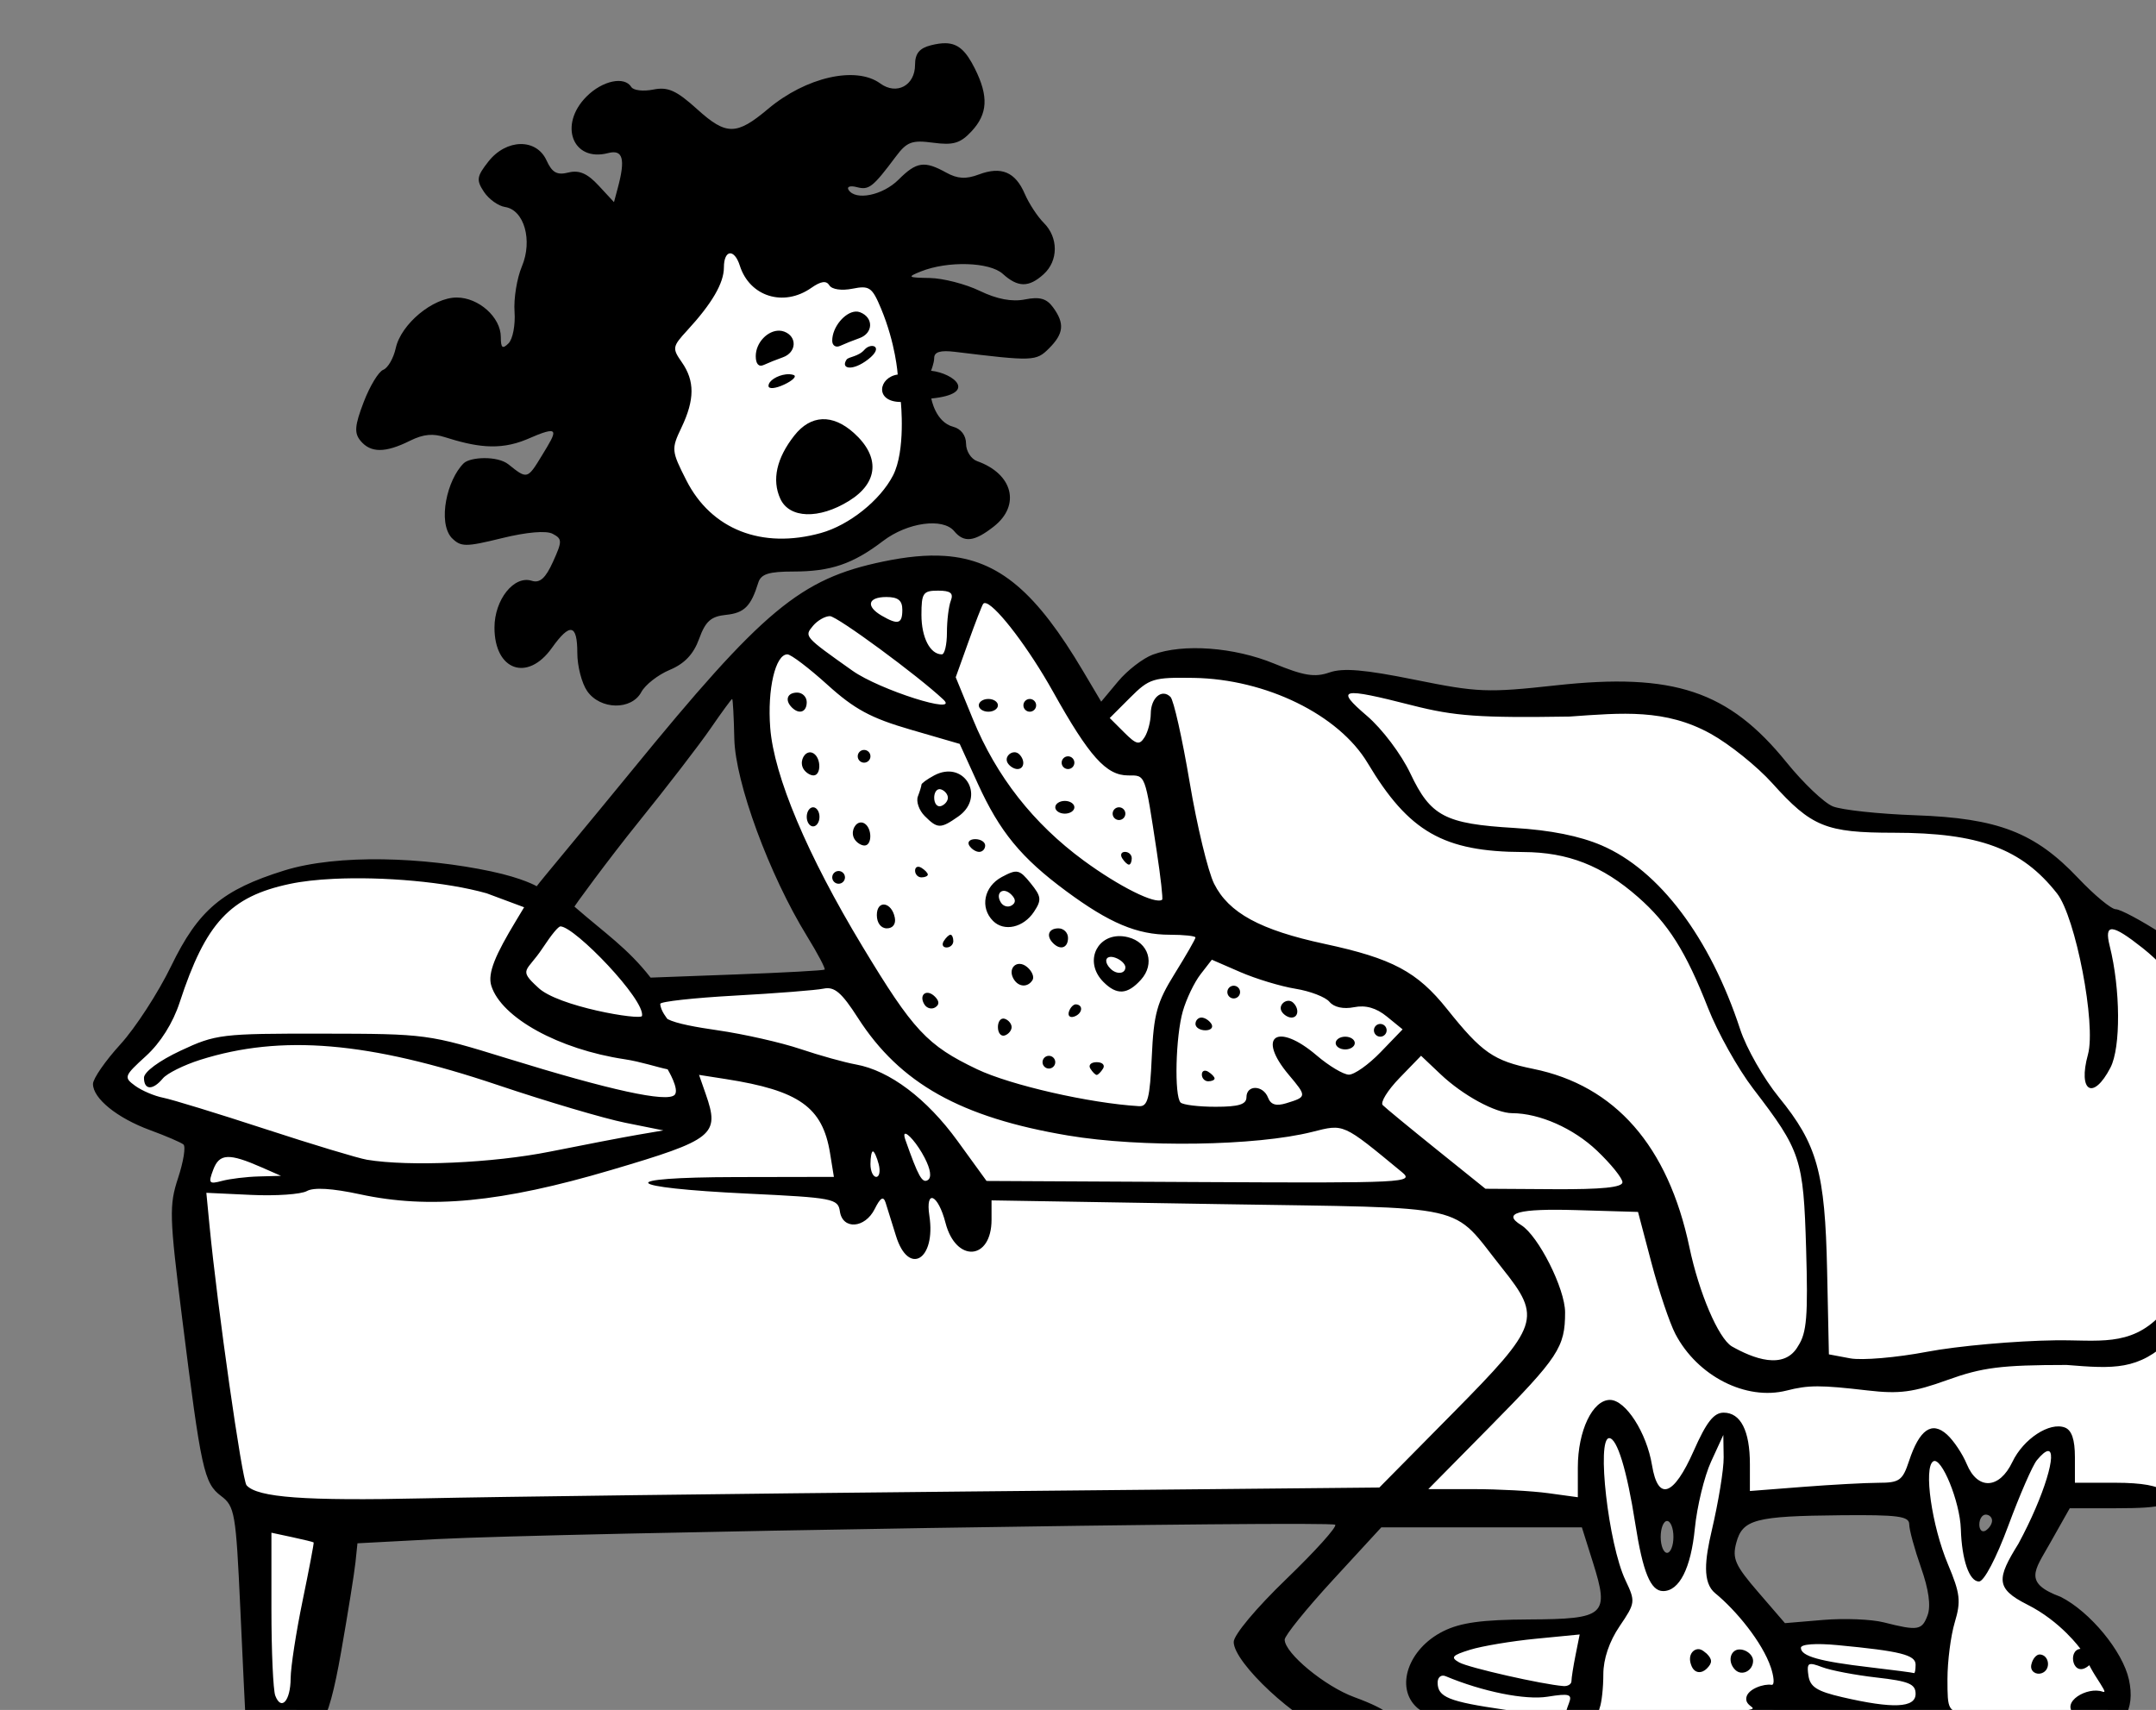 <?xml version="1.0" ?><!-- Created with Inkscape (http://www.inkscape.org/) --><svg height="267.131mm" id="svg34973" inkscape:version="1.1.2 (76b9e6a115, 2022-02-25)" sodipodi:docname="wake_2.svg" version="1.1" viewBox="0 0 336.79 267.131" width="336.79mm" xmlns="http://www.w3.org/2000/svg" xmlns:inkscape="http://www.inkscape.org/namespaces/inkscape" xmlns:sodipodi="http://sodipodi.sourceforge.net/DTD/sodipodi-0.dtd" xmlns:svg="http://www.w3.org/2000/svg">
  <rect x="0" y="0" width="336.79" height="267.131" fill="#808080" stroke="none"/>
  <sodipodi:namedview bordercolor="#666666" borderopacity="1.0" id="namedview34975" inkscape:current-layer="layer1" inkscape:cx="503.49457" inkscape:cy="505.0558" inkscape:document-units="mm" inkscape:pagecheckerboard="0" inkscape:pageopacity="0.0" inkscape:pageshadow="2" inkscape:window-height="1016" inkscape:window-maximized="1" inkscape:window-width="1866" inkscape:window-x="54" inkscape:window-y="27" inkscape:zoom="0.64052329" pagecolor="#ffffff" showgrid="false"/>
  <defs id="defs34970"/>
  <g id="layer1" inkscape:groupmode="layer" inkscape:label="Capa 1" transform="translate(27.95,-14.728)">
    <g id="g19334" style="display:inline" transform="matrix(0.265,0,0,0.265,-9251.316,-4272.568)">
      <path d="m 38568.037,18732.033 c -11.941,0.308 -24.684,3.088 -37.898,8.979 -60.409,26.927 -43.208,105.6 -17.219,163.308 25.99,57.708 74.91,38.173 100.07,32.276 62.496,-12.959 46.53,-99.942 37.313,-142.201 -7.2,-33.015 -39.621,-63.461 -82.266,-62.362 z m 109.606,219.401 c -19.569,-1.071 -43.145,3.492 -66.247,15.32 -46.202,23.657 -51.182,70.311 -42.908,106.818 8.274,36.506 52.799,117.508 52.799,117.508 l -122.351,8.106 c 0,0 -7.762,-13.311 -24.969,-27.215 -17.207,-13.904 -62.605,-35.322 -108.442,-41.846 -45.836,-6.523 -88.45,4.133 -114.224,19.092 -25.774,14.958 -28.044,41.929 -46.422,71.912 -18.379,29.982 -21.454,26.292 -17.5,36.967 l 56.621,26.875 c 0,0 -10.911,23.658 -13.254,35.256 -2.343,11.597 13.253,123.885 19.111,149.123 5.858,25.239 18.891,39.47 18.891,39.47 0,0 1.245,90.279 1.904,108.664 0.659,18.385 19.258,18.584 22.407,8.239 3.148,-10.346 22.185,-110.577 22.185,-110.577 l 337.496,-6.394 404.385,-5.273 c 3.115,22.819 13.291,56.042 13.291,56.042 l -8.01,13.807 c 0,0 -50.644,3.217 -66.293,5.047 -15.649,1.829 -30.189,10.923 -39.369,25.561 -3.266,26.449 39.616,25.838 107.018,32.214 67.402,6.377 110.9,-16.689 110.9,-16.689 0,0 134.188,15.802 141.52,15.525 7.332,-0.278 46.64,1.275 51.877,-22.457 5.237,-23.731 -63.213,-60.992 -63.213,-60.992 l 24.658,-51.609 62.543,-0.817 c 0,0 14.717,-2.765 16.035,-23.062 1.318,-20.296 11.789,-39.671 30.094,-94.102 18.306,-54.43 0.586,-87.113 -1.098,-123.224 -1.684,-36.111 -29.054,-68.921 -43.113,-82.364 -14.058,-13.443 -42.762,-21.283 -42.762,-21.283 0,0 -15.814,-22.669 -29.287,-34.267 -13.473,-11.597 -59.895,-18.649 -92.186,-18.121 -32.29,0.526 -44.754,-14.16 -58.593,-27.602 -13.839,-13.443 -52.646,-48.305 -80.617,-46.262 -27.97,2.043 -109.464,0.199 -146.295,-7.906 -36.83,-8.106 -42.469,3.228 -42.469,3.228 0,0 -72.747,-16.799 -91.272,-16.009 -18.525,0.791 -47.447,29.851 -47.447,29.851 0,0 -29.067,-46.653 -43.199,-68.07 -7.066,-10.708 -22.627,-17.414 -42.195,-18.484 z m 625.853,548.832 -4.564,15.507 -13,19.297 -6.166,-34.494 z m -54.545,0.711 15.356,60.929 -13,21.125 c 0,0 -16.76,-1.884 -29.698,-3.658 -12.938,-1.775 -51.322,1.662 -51.322,1.662 l -38.691,-38.701 9.041,-39.943 z m -134.769,1.757 c -1.052,1.551 -1.824,3.098 -2.178,4.612 -2.957,12.642 -6.039,35.764 -11.707,36.152 -5.668,0.388 -9.734,-19.075 -9.735,-36.375 0,-1.251 -0.108,-2.633 -0.269,-4.076 z" fill="#00B894" id="path12491" style="fill:#ffffff;stroke-width:3.78;stroke-linecap:round;stroke-linejoin:round;paint-order:markers stroke fill;stop-color:#000000" transform="translate(-3313.529,-2437.82)"/>
      <path d="m 35362.533,16203.956 c -2.496,-0.04 -5.319,0.38 -8.599,1.204 -6.806,1.709 -9.384,4.876 -9.384,11.542 0,12.181 -10.881,18.018 -20.491,10.988 -14.338,-10.483 -43.842,-3.776 -66.224,15.059 -18.514,15.575 -24.566,15.609 -41.591,0.227 -12.411,-11.214 -17.337,-13.429 -26,-11.697 -5.88,1.179 -11.701,0.505 -12.937,-1.492 -4.05,-6.554 -16.993,-3.812 -26.393,5.586 -16.658,16.663 -8.212,38.822 12.713,33.347 8.709,-2.277 10.301,3.387 5.736,20.413 l -2.28,8.511 -9.096,-9.817 c -6.609,-7.13 -11.469,-9.225 -17.76,-7.644 -6.712,1.685 -9.617,0.08 -12.906,-7.146 -5.98,-13.126 -23.678,-12.783 -34.254,0.662 -6.919,8.796 -7.234,10.918 -2.658,17.846 2.853,4.322 8.457,8.356 12.449,8.961 11.298,1.71 16.394,19.688 9.936,35.038 -2.939,6.984 -4.886,19.014 -4.328,26.74 0.554,7.726 -1.039,16.094 -3.543,18.596 -3.565,3.563 -4.55,2.758 -4.55,-3.713 0,-11.63 -13.021,-23.292 -26.009,-23.292 -13.988,0 -32.807,15.631 -35.927,29.842 -1.313,5.969 -4.629,11.713 -7.372,12.767 -2.744,1.051 -7.934,9.628 -11.536,19.056 -5.302,13.878 -5.651,18.221 -1.836,22.819 5.981,7.202 14.624,7.185 29.136,-0.05 8.211,-4.096 13.813,-4.233 20.302,-2.188 17.765,5.601 31.868,8.28 48.371,1.432 20.674,-9.116 18.044,-5.246 9.21,9.276 -8.618,14.148 -8.708,14.372 -19.781,5.446 -6.523,-5.26 -22.636,-4.432 -26.448,-0.676 -9.857,9.712 -15.347,34.529 -7.17,43.869 5.538,5.542 8.118,5.562 29.77,0.254 14.625,-3.586 26.068,-4.561 29.866,-2.547 5.683,3.01 5.696,4.319 0.169,16.514 -4.404,9.716 -7.743,12.69 -12.541,11.169 -10.445,-3.317 -21.945,11.153 -21.945,27.609 0,25.261 19.455,32.178 33.808,12.022 10.71,-15.042 15.026,-14.201 15.026,2.921 0,7.804 2.633,17.944 5.849,22.537 v 0 c 7.731,11.039 26.097,11.338 31.886,0.519 2.305,-4.308 9.854,-10.196 16.774,-13.086 8.715,-3.643 14.024,-9.259 17.287,-18.281 3.747,-10.362 6.983,-13.249 15.85,-14.145 10.763,-1.087 14.722,-5.034 19.027,-18.97 1.577,-5.105 6.198,-6.572 20.688,-6.572 22.046,0 35.061,-4.437 52.858,-18.011 14.34,-10.94 35.255,-13.836 41.92,-5.806 5.82,7.013 11.904,6.296 23.411,-2.754 15.919,-12.523 11.195,-31.031 -9.823,-38.483 -3.619,-1.281 -6.577,-5.924 -6.577,-10.313 0,-4.824 -2.973,-8.76 -7.512,-9.949 -10.605,-2.773 -12.959,-16.679 -12.959,-16.679 27.815,-2.791 13.383,-14.907 -0.151,-16.366 0,0 1.841,-4.67 1.841,-7.501 0,-3.605 3.646,-4.702 12.208,-3.658 46.167,5.635 47.872,5.573 55.471,-2.025 8.748,-8.748 9.334,-14.709 2.377,-24.221 -3.809,-5.212 -7.917,-6.365 -16.539,-4.641 -7.646,1.53 -16.545,-0.154 -26.678,-5.051 -8.365,-4.039 -21.627,-7.444 -29.477,-7.584 -13.019,-0.217 -13.473,-0.556 -5.195,-3.867 15.854,-6.339 40.493,-5.614 48.262,1.421 8.932,8.087 15.325,8.143 24.075,0.224 8.738,-7.916 8.794,-21.614 0.113,-30.26 -3.71,-3.697 -8.767,-11.421 -11.238,-17.16 -5.55,-12.898 -13.851,-16.374 -27.124,-11.362 -7.509,2.831 -12.548,2.536 -19.166,-1.132 -12.858,-7.124 -17.517,-6.437 -28.106,4.15 -9.292,9.291 -25.427,12.566 -29.492,5.984 -1.159,-1.873 1.075,-2.575 4.964,-1.557 7.12,1.862 9.372,0.09 23.026,-18.16 6.43,-8.59 9.476,-9.702 21.958,-8.029 11.794,1.581 15.998,0.333 22.548,-6.699 9.612,-10.319 10.17,-20.61 2.005,-36.98 -5.236,-10.484 -9.8,-14.849 -17.292,-14.986 z m -127.184,123.872 c 1.942,-0.22 4.289,2.15 5.906,7.241 5.801,18.28 25.849,24.529 42.122,13.129 5.705,-3.995 8.865,-4.436 10.682,-1.497 1.494,2.417 7.222,3.244 13.609,1.969 9.952,-1.992 11.592,-0.859 16.804,11.618 8.734,20.903 9.861,38.99 9.861,38.99 -11.275,1.571 -13.864,16.108 1.838,16.175 0,0 2.972,28.663 -4.619,43.344 -7.609,14.719 -25.877,29.285 -42.512,33.906 v 0 c -34.72,9.641 -64.556,-2.032 -79.278,-31.018 -8.852,-17.429 -8.947,-18.472 -2.918,-31.119 7.863,-16.462 7.918,-27.564 0.197,-38.584 -5.716,-8.162 -5.537,-9.208 3.181,-18.68 14.653,-15.925 21.656,-27.942 21.656,-37.167 0,-5.273 1.539,-8.086 3.481,-8.307 z m 74.153,34.327 c -6.274,0.363 -13.773,9.069 -13.773,17.168 0,2.871 2.111,4.246 4.695,3.04 2.584,-1.203 7.657,-3.231 11.272,-4.508 8.3,-2.927 8.538,-12.194 0.396,-15.319 -0.822,-0.315 -1.694,-0.433 -2.59,-0.381 z m -44.867,11.26 c -6.803,-0.255 -13.985,6.922 -13.985,15.042 0,4.556 1.791,6.529 4.697,5.175 2.584,-1.204 7.655,-3.23 11.27,-4.507 8.075,-2.846 8.621,-12.161 0.889,-15.128 -0.934,-0.358 -1.898,-0.546 -2.871,-0.582 z m 50.171,11.153 c -3.634,4.257 -9.475,4.174 -10.64,5.932 -3.669,5.533 3.583,6.947 12.734,-0.165 9.661,-7.507 1.87,-10.21 -2.094,-5.767 z m -46.426,14.616 c -4.909,0.578 -10.216,3.68 -10.216,6.81 0,1.967 4.087,1.608 9.269,-0.821 5.097,-2.386 7.577,-4.926 5.513,-5.635 -1.337,-0.46 -2.929,-0.547 -4.566,-0.354 z m 21.451,26.43 c -5.987,0.264 -11.608,3.481 -16.45,9.638 -10.476,13.317 -13.318,26.132 -8.26,37.232 5.324,11.69 22.775,12.247 40.496,1.293 17.376,-10.74 18.47,-26.05 2.859,-40.075 -6.303,-5.663 -12.658,-8.353 -18.645,-8.088 z m 72.216,80.595 c -10.778,-0.736 -22.709,0.48 -36.371,3.328 -48.795,10.173 -70.515,28.268 -148.443,123.678 -26.769,32.772 -54.466,65.772 -55.691,67.72 0,0 -7.967,-4.743 -26.907,-8.767 -39.367,-8.363 -90.12,-10.41 -121.942,-0.507 -36.464,11.348 -50.633,23.321 -66.61,56.27 -7.613,15.705 -21.105,36.511 -29.981,46.238 -8.875,9.722 -16.135,20.222 -16.135,23.329 0,8.527 14.257,20.084 33.506,27.158 9.464,3.478 18.387,7.311 19.826,8.521 1.44,1.209 0.02,10.08 -3.156,19.716 -5.33,16.169 -5.149,22.536 2.374,82.643 11.219,89.654 12.885,97.256 22.944,104.843 8.1,6.111 8.764,9.973 11.338,66.032 1.504,32.747 2.861,61.533 3.031,63.968 0.535,8.069 11.945,16.233 22.685,16.233 19.998,0 25.824,-9.401 33.744,-54.469 3.993,-22.728 7.787,-46.396 8.433,-52.594 l 1.172,-11.268 46.958,-2.477 c 69.543,-3.669 526.881,-10.967 529.394,-8.449 1.189,1.193 -11.784,15.599 -28.831,32.019 -17.738,17.088 -30.992,32.944 -30.992,37.081 0,12.266 37.153,46.794 57.956,53.866 23.183,7.878 35.541,7.997 38.472,0.367 2.98,-7.773 -4.28,-13.995 -25.34,-21.712 -17.322,-6.345 -41.034,-25.934 -41.034,-33.897 0,-2.364 12.814,-18.219 28.478,-35.242 l 28.477,-30.948 h 59.115 59.119 l 6.51,20.655 c 9.813,31.133 7.263,33.407 -37.645,33.631 -27.791,0.139 -40.366,1.862 -50.556,6.939 -20.684,10.299 -28.577,33.199 -15.516,45.018 9.755,8.826 62.048,22.22 98.579,25.245 v 0 c 17.56,1.452 32.775,2.878 33.809,3.167 1.03,0.289 16.004,-1.099 33.275,-3.086 21.731,-2.499 36.298,-6.479 47.305,-12.929 15.434,-9.047 16.449,-9.153 34.34,-3.642 27.859,8.579 130.848,14.937 151.021,9.325 18.067,-5.029 25.271,-16.707 21.341,-34.6 -3.668,-16.691 -22.926,-40.028 -40.239,-48.758 -22.325,-8.254 -15.232,-15.671 -6.51,-31.193 l 11.875,-21.04 h 27.189 c 29.05,0 34.591,-1.983 27.948,-9.986 -2.699,-3.254 -12.681,-5.044 -28.14,-5.044 h -23.959 v -15.143 c 0,-10.285 -1.888,-15.868 -5.888,-17.403 -9.024,-3.463 -24.483,6.661 -30.982,20.296 -7.675,16.094 -20.485,16.69 -26.877,1.254 -2.508,-6.049 -7.752,-13.89 -11.657,-17.423 -8.931,-8.084 -16.238,-2.995 -22.367,15.573 -3.8,11.517 -5.669,12.87 -18.034,12.87 -7.587,0.02 -27.744,1.108 -44.79,2.435 l -30.991,2.413 v -15.832 c 0,-19.677 -5.442,-30.359 -15.473,-30.359 -5.799,0 -10.158,5.563 -17.66,22.539 -11.846,26.797 -21.038,29.958 -24.565,8.453 -3.156,-19.223 -15.572,-38.507 -24.794,-38.507 -10.258,0 -18.935,18.224 -18.935,39.769 v 17.6 l -17.429,-2.387 c -9.585,-1.316 -29.418,-2.388 -44.069,-2.388 h -26.64 l 36.143,-36.628 c 40.619,-41.162 44.481,-47.028 44.481,-67.576 0,-13.933 -15.736,-45.171 -25.927,-51.469 -11.492,-7.102 -1.521,-9.813 32.394,-8.815 l 36.524,1.075 7.928,30.052 c 4.359,16.529 10.686,35.348 14.056,41.815 12.994,24.927 41.661,39.536 65.62,33.437 12.941,-3.292 19.838,-3.298 47.844,-0.05 18.615,2.158 26.79,1.08 46.958,-6.192 20.535,-7.407 31.698,-8.815 70.23,-8.85 27.687,2.226 42.37,3.279 61.344,-15.083 30.564,-29.577 26.444,-39.045 -6.129,-14.085 -17.856,18.678 -37.161,14.325 -61.584,14.636 -23.761,0.301 -57.925,3.35 -75.919,6.772 -17.996,3.424 -38.368,5.165 -45.276,3.869 l -12.558,-2.356 -1.046,-49.319 c -1.231,-58.124 -5.768,-74.417 -28.47,-102.29 -8.906,-10.935 -19.157,-28.923 -22.776,-39.978 -17.7,-54.019 -47.673,-93.829 -81.655,-108.448 -12.946,-5.567 -30.251,-9.026 -51.518,-10.294 -40.835,-2.437 -49.29,-6.868 -61.238,-32.105 -5.378,-11.362 -16.639,-26.3 -25.617,-33.983 -18.927,-16.201 -15.555,-16.977 26.834,-6.151 24.922,6.348 39.57,7.403 92.662,6.573 31.017,-2.204 56.454,-4.64 83.151,10.145 11.051,6.12 27.393,19.249 36.316,29.175 23.089,25.678 31.598,29.169 71.658,29.169 50.284,0.03 75.405,9.377 96.159,35.763 10.989,13.965 23.149,77.222 18.255,94.947 -6.079,22.024 3.104,27.38 13.261,7.737 6.15,-11.892 5.933,-46.263 -0.457,-71.744 -3.361,-13.412 1.248,-13.116 19.369,1.231 19.444,15.397 33.074,36.281 42.852,65.667 4.428,13.309 9.606,24.198 11.502,24.198 8.362,0 3.265,-36.738 -8.311,-59.904 -9.758,-19.527 -15.624,-26.035 -34.395,-38.167 -12.443,-8.045 -24.783,-14.626 -27.423,-14.626 -2.637,0 -12.654,-8.304 -22.265,-18.455 -25.399,-26.825 -47.199,-35.235 -95.741,-36.943 -21.694,-0.763 -43.67,-3.129 -48.834,-5.259 -5.167,-2.133 -17.416,-13.79 -27.217,-25.909 -34.139,-42.202 -66.576,-53.032 -136.009,-45.413 -40.29,4.418 -46.045,4.188 -83.024,-3.296 -29.786,-6.028 -42.417,-7.107 -50.463,-4.301 -8.606,3.001 -15.073,1.958 -32.631,-5.26 -23.534,-9.678 -53.503,-11.893 -71.427,-5.284 -5.815,2.148 -15.05,9.263 -20.517,15.82 l -9.945,11.921 -10.718,-18.063 c -27.225,-45.882 -49.183,-65.642 -81.516,-67.849 z m -3.932,20.467 c 7.372,0 9.233,1.462 7.514,5.944 -1.253,3.268 -2.283,11.72 -2.283,18.781 0,7.064 -1.352,12.842 -3.003,12.842 -6.9,0 -12.02,-9.927 -12.02,-23.292 0,-12.879 0.957,-14.275 9.792,-14.275 z m -30.454,3.758 c 6.886,0 9.392,2.002 9.392,7.512 0,8.372 -2.536,9.091 -12.209,3.456 -9.481,-5.522 -8.083,-10.968 2.817,-10.968 z m 59.136,3.808 c 6.619,2.663 24.903,26.598 39.069,51.949 21.379,38.272 31.373,49.42 44.301,49.42 10.39,0 9.82,-1.522 16.844,44.684 2.325,15.279 3.763,28.136 3.202,28.57 -3.862,2.986 -25.372,-7.745 -46.26,-23.081 -29.648,-21.77 -51.457,-49.587 -65.231,-83.194 l -10.189,-24.858 7.473,-20.834 c 4.108,-11.459 8.029,-21.557 8.714,-22.439 0.423,-0.545 1.131,-0.598 2.077,-0.217 z m -92.429,7.461 c 4.213,0 52.044,35.184 66.915,49.223 9.923,9.368 -37.728,-5.784 -53.623,-17.051 -28.533,-20.224 -28.485,-20.17 -23.298,-26.419 2.627,-3.163 7.13,-5.753 10.006,-5.753 z m -25.066,22.535 c 2.096,0 12.725,8.076 23.626,17.946 15.879,14.38 25.595,19.625 48.882,26.392 l 29.062,8.444 10.65,23.383 c 12.963,28.461 25.586,43.813 52.171,63.451 25.48,18.826 41.75,25.672 61.014,25.672 8.33,0 15.148,0.734 15.148,1.629 0,0.896 -5.495,10.468 -12.209,21.269 -10.531,16.942 -12.391,23.684 -13.546,49.083 -1.111,24.464 -2.38,29.387 -7.514,29.085 -29.025,-1.71 -75.809,-12.383 -95.506,-21.787 -29.405,-14.037 -37.608,-22.825 -67.492,-72.324 -32.604,-54.002 -52.224,-100.518 -54.408,-128.988 -1.743,-22.745 3.057,-43.255 10.122,-43.255 z m 239.528,13.875 c 42.598,0.693 85.493,21.699 102.537,50.215 24.25,40.573 44.707,52.279 91.694,52.447 26.341,0.09 46.593,8.03 67.628,26.498 17.906,15.722 28.179,32 41.317,65.455 5.677,14.461 17.653,35.855 26.609,47.538 28.163,36.742 29.616,41.139 31.199,94.353 1.181,39.641 0.371,49.595 -4.67,57.286 -8.22,14.73 -26.876,7.246 -39.18,0.265 -7.905,-4.888 -19.284,-31.521 -24.93,-58.362 -12.567,-59.741 -43.752,-95.372 -92.081,-105.204 -23.348,-4.75 -30.238,-9.531 -50.738,-35.203 -17.665,-22.119 -32.258,-29.891 -72.263,-38.49 -37.929,-8.151 -56.517,-18.267 -65.101,-35.437 -3.616,-7.233 -10.116,-34.205 -14.442,-59.941 -4.329,-25.738 -9.402,-48.325 -11.277,-50.199 -5.054,-5.054 -11.577,0.474 -11.629,9.874 -0.04,4.527 -1.668,10.763 -3.636,13.863 -3.059,4.824 -4.799,4.417 -12.059,-2.83 l -8.491,-8.47 12.036,-12.037 c 11.296,-11.295 13.609,-12.01 37.477,-11.621 z m -233.763,8.663 c -5.864,0 -7.451,4.443 -3.129,8.766 4.321,4.321 8.764,2.735 8.764,-3.131 0,-3.098 -2.535,-5.635 -5.635,-5.635 z m -38.323,3.756 c 0.419,0 0.99,10.568 1.273,23.481 0.566,25.748 20.609,80.214 42.785,116.256 6.384,10.373 11.084,19.288 10.45,19.809 -0.638,0.525 -23.98,1.8 -51.872,2.84 l -50.713,1.887 c -13.474,-17.298 -26.925,-26.195 -44.807,-41.789 -1.894,1.809 20.59,-28.744 37.453,-49.619 16.861,-20.877 36.059,-45.812 42.663,-55.411 6.604,-9.6 12.351,-17.454 12.768,-17.454 z m 151.021,0 c -3.1,0 -5.635,1.69 -5.635,3.758 0,2.066 2.535,3.757 5.635,3.757 3.099,0 5.637,-1.691 5.637,-3.757 0,-2.068 -2.538,-3.758 -5.637,-3.758 z m 24.42,0 c -2.068,0 -3.76,1.69 -3.76,3.758 0,2.066 1.692,3.757 3.76,3.757 2.064,0 3.755,-1.691 3.755,-3.757 0,-2.068 -1.691,-3.758 -3.755,-3.758 z m -97.672,30.048 c -2.065,0 -3.756,1.69 -3.756,3.756 0,2.068 1.691,3.758 3.756,3.758 2.066,0 3.755,-1.69 3.755,-3.758 0,-2.066 -1.689,-3.756 -3.755,-3.756 z m 88.62,1.366 c -3.011,0 -5.861,3.293 -3.936,6.407 1.189,1.922 3.752,3.497 5.696,3.497 4.037,0 4.703,-5.091 1.133,-8.663 -0.868,-0.868 -1.89,-1.239 -2.893,-1.241 z m -121.651,0.255 c -3.003,1.046 -4.955,5.932 -2.658,9.649 v 0 c 1.279,2.064 3.914,3.756 5.858,3.756 4.569,0 4.598,-10.165 0.03,-12.985 -1.116,-0.691 -2.235,-0.769 -3.236,-0.42 z m 153.243,2.14 c -2.068,0 -3.76,1.691 -3.76,3.759 0,2.065 1.692,3.755 3.76,3.755 2.064,0 3.754,-1.69 3.754,-3.755 0,-2.068 -1.69,-3.759 -3.754,-3.759 z m -72.512,9.108 c -2.019,0.279 -4.161,0.972 -6.377,2.157 -4.133,2.211 -7.513,4.667 -7.513,5.459 0,0.792 -0.942,3.897 -2.095,6.898 -1.152,3 0.659,8.213 4.022,11.578 v 0 c 7.562,7.573 9.33,7.597 19.774,0.281 14.45,-10.118 6.322,-28.324 -7.811,-26.362 z m -3.908,10.362 c 0.483,-0.157 1.012,-0.155 1.567,0.03 2.221,0.738 4.04,2.951 4.04,4.914 0,1.963 -1.819,4.174 -4.04,4.912 -2.219,0.742 -4.036,-1.469 -4.036,-4.912 0,-2.582 1.023,-4.473 2.469,-4.944 z m 74.539,6.823 c -3.1,0 -5.635,1.69 -5.635,3.755 0,2.066 2.535,3.756 5.635,3.756 3.099,0 5.635,-1.69 5.635,-3.756 0,-2.065 -2.536,-3.755 -5.635,-3.755 z m -148.385,3.755 c -2.066,0 -3.757,2.536 -3.757,5.635 0,3.099 1.691,5.635 3.757,5.635 2.068,0 3.76,-2.536 3.76,-5.635 0,-3.099 -1.692,-5.635 -3.76,-5.635 z m 180.317,0 c -2.066,0 -3.756,1.69 -3.756,3.756 0,2.069 1.69,3.759 3.756,3.759 2.068,0 3.758,-1.69 3.758,-3.759 0,-2.066 -1.69,-3.756 -3.758,-3.756 z m -153.24,9.133 c -3.003,1.046 -4.957,5.932 -2.659,9.65 v 0 c 1.275,2.064 3.912,3.757 5.858,3.757 4.568,0 4.597,-10.168 0.03,-12.989 -1.117,-0.69 -2.235,-0.767 -3.236,-0.418 z m 68.497,9.65 c -3.224,0 -4.814,1.692 -3.538,3.757 1.277,2.065 3.913,3.756 5.858,3.756 1.944,0 3.533,-1.691 3.533,-3.756 0,-2.065 -2.634,-3.757 -5.853,-3.757 z m 88.276,7.513 c -2.188,0 -2.932,1.69 -1.655,3.759 1.275,2.064 3.069,3.754 3.98,3.754 0.909,0 1.655,-1.69 1.655,-3.754 0,-2.069 -1.79,-3.759 -3.98,-3.759 z m -122.639,8.921 c -0.681,0.3 -1.104,1.033 -1.104,2.128 0,2.187 1.691,3.98 3.757,3.98 2.065,0 3.754,-0.749 3.754,-1.658 0,-0.913 -1.689,-2.702 -3.754,-3.977 -1.033,-0.64 -1.973,-0.773 -2.653,-0.473 z m -46.183,2.35 c -2.068,0 -3.758,1.69 -3.758,3.758 0,2.064 1.69,3.754 3.758,3.754 2.066,0 3.756,-1.69 3.756,-3.754 0,-2.068 -1.69,-3.758 -3.756,-3.758 z m 105.589,0.494 c -2.297,-0.494 -4.89,0.637 -9.393,3.046 -10.537,5.64 -13,18.048 -5.145,25.902 6.517,6.517 17.942,3.949 24.132,-5.426 4.591,-6.953 4.353,-8.989 -1.984,-16.813 -3.313,-4.095 -5.313,-6.215 -7.61,-6.709 z m -403.269,4.124 c 29.222,-1.418 66.303,1.762 90.218,8.533 l 22.085,8.225 -4.971,8.256 c -11.606,19.275 -16.773,30.469 -14.358,38.076 5.976,18.831 39.788,37.446 78.57,43.263 9.518,1.428 19.314,4.73 25.351,5.943 0,0 7.224,11.959 4.09,15.093 -4.541,4.538 -37.805,-2.719 -98.649,-21.529 -46.389,-14.346 -47.705,-14.519 -108.939,-14.598 -59.552,-0.08 -62.831,0.309 -83.585,10.035 -12.697,5.95 -21.6,12.532 -21.6,15.967 0,7.327 5.2,7.522 11.1,0.413 2.476,-2.986 12.404,-7.925 22.06,-10.979 47.812,-15.11 99.298,-10.754 175.329,14.84 28.927,9.737 62.736,19.74 75.133,22.234 l 22.539,4.533 -15.027,2.566 c -8.265,1.414 -31.571,5.887 -51.795,9.942 -33.576,6.73 -82.945,8.924 -107.86,4.788 -5.165,-0.857 -32.212,-9.022 -60.104,-18.144 -27.893,-9.123 -54.939,-17.418 -60.106,-18.428 -5.165,-1.012 -12.593,-4.185 -16.514,-7.051 -6.795,-4.969 -6.502,-5.769 6.429,-17.538 8.543,-7.773 15.877,-19.446 19.847,-31.581 15.372,-47.005 29.667,-62.388 64.933,-69.872 7.216,-1.531 16.083,-2.514 25.824,-2.987 z m 396.002,7.181 c 1.08,0.238 2.291,0.909 3.495,2.114 2.699,2.697 2.764,4.798 0.198,6.384 -2.105,1.299 -4.957,0.534 -6.34,-1.703 -2.678,-4.331 -0.596,-7.511 2.647,-6.795 z m -71.166,7.998 c -2.422,-0.357 -4.617,1.608 -4.617,6.187 0,4.612 2.426,7.825 5.908,7.825 3.5,0 5.416,-2.556 4.697,-6.264 -0.914,-4.712 -3.565,-7.391 -5.988,-7.748 z m -191.048,12.858 c 8.625,0.375 49.959,43.311 48.008,52.781 -0.571,2.771 -50.103,-5.575 -61.381,-16.853 -11.91,-10.857 -6.479,-9.134 2.716,-23.035 5.641,-8.522 9.384,-12.946 10.657,-12.893 z m 293.495,1.154 c -5.866,0 -7.456,4.441 -3.131,8.764 4.322,4.324 8.766,2.735 8.766,-3.131 0,-3.098 -2.536,-5.633 -5.635,-5.633 z m -63.641,3.756 c -0.913,0 -2.702,1.692 -3.979,3.757 -1.279,2.064 -0.533,3.755 1.656,3.755 2.187,0 3.979,-1.691 3.979,-3.755 0,-2.065 -0.746,-3.757 -1.656,-3.757 z m 98.585,0.847 c -13.246,0.746 -19.446,15.993 -8.383,27.057 7.827,7.828 14.078,7.447 22.031,-1.338 8.47,-9.359 4.647,-22.031 -7.569,-25.097 -2.151,-0.54 -4.187,-0.728 -6.079,-0.622 z m -4.684,12.248 c 0.918,-0.137 2.115,0.03 3.547,0.574 3.099,1.189 5.637,3.67 5.637,5.515 0,3.939 -5.176,4.442 -8.766,0.852 -3.424,-3.423 -3.173,-6.528 -0.418,-6.941 z m 60.152,1.63 16.776,7.289 c 9.226,4.006 23.864,8.434 32.527,9.833 8.661,1.401 17.684,4.876 20.05,7.725 2.64,3.19 8.212,4.4 14.442,3.155 6.886,-1.378 13.118,0.396 19.395,5.518 l 9.252,7.546 -12.945,13.424 c -7.119,7.384 -15.574,13.361 -18.785,13.273 -3.209,-0.09 -11.689,-5.156 -18.843,-11.27 -23.297,-19.914 -35.719,-11.457 -16.577,11.292 10.816,12.855 10.799,13.068 -1.426,16.826 -5.965,1.834 -9.139,0.862 -10.733,-3.289 -2.882,-7.507 -12.722,-7.706 -12.727,-0.259 0,4.233 -4.523,5.635 -18.156,5.635 -9.987,0 -19.285,-1.127 -20.663,-2.505 -3.807,-3.806 -2.95,-38.996 1.313,-53.844 2.074,-7.233 6.77,-17.021 10.435,-21.748 z m -113.163,2.468 c -3.966,-0.174 -6.581,4.195 -3.549,9.104 2.877,4.652 8.267,4.859 11.009,0.424 1.132,-1.831 -0.307,-5.293 -3.201,-7.692 -1.463,-1.216 -2.937,-1.778 -4.259,-1.836 z m 126.054,12.86 c -2.066,0 -3.755,1.689 -3.755,3.756 0,2.067 1.689,3.758 3.755,3.758 2.068,0 3.759,-1.691 3.759,-3.758 0,-2.067 -1.691,-3.756 -3.759,-3.756 z m -241.736,1.724 c 6.391,-1.327 10.605,2.265 20.206,17.227 24.814,38.67 60.667,58.745 123.862,69.361 43.019,7.224 110.786,6.219 143.976,-2.138 18.883,-4.757 17.653,-5.306 52.806,23.688 7.594,6.26 2.275,6.526 -118.43,5.895 l -126.381,-0.658 -17.077,-23.547 c -18.161,-25.038 -40.102,-41.562 -59.911,-45.121 -6.655,-1.195 -21.398,-5.299 -32.761,-9.123 -11.366,-3.823 -33.285,-8.782 -48.712,-11.02 -12.478,-1.81 -24.395,-3.892 -29.581,-6.624 0,0 -4.195,-4.988 -4.294,-8.962 -0.03,-1.347 19.803,-3.54 44.082,-4.873 24.278,-1.336 47.773,-3.183 52.215,-4.105 z m 62.072,2.562 c -3.242,-0.716 -5.323,2.462 -2.646,6.794 1.383,2.236 4.235,3.006 6.339,1.703 2.567,-1.587 2.502,-3.683 -0.197,-6.382 -1.205,-1.205 -2.416,-1.876 -3.496,-2.115 z m 211.938,4.593 c -3.009,0 -5.862,3.293 -3.94,6.408 1.189,1.921 3.754,3.494 5.699,3.494 4.036,0 4.705,-5.09 1.132,-8.663 -0.867,-0.867 -1.888,-1.236 -2.891,-1.239 z m -125.152,2.109 c -1.499,-0.155 -3.403,1.747 -4.229,4.225 -0.828,2.48 0.525,3.831 3.005,3.006 4.843,-1.614 5.715,-6.766 1.224,-7.231 z m 73.874,7.793 c -1.944,0 -3.534,1.693 -3.534,3.757 0,2.068 2.635,3.758 5.856,3.758 3.221,0 4.812,-1.69 3.536,-3.758 -1.28,-2.064 -3.915,-3.757 -5.858,-3.757 z m -117.517,0.694 c -1.448,0.471 -2.47,2.361 -2.47,4.943 0,3.443 1.816,5.654 4.036,4.914 2.224,-0.739 4.039,-2.95 4.039,-4.914 0,-1.964 -1.815,-4.176 -4.039,-4.913 -0.555,-0.186 -1.084,-0.186 -1.566,-0.03 z m 222.923,3.063 c -2.065,0 -3.755,1.69 -3.755,3.758 0,2.066 1.69,3.757 3.755,3.757 2.064,0 3.756,-1.691 3.756,-3.757 0,-2.068 -1.692,-3.758 -3.756,-3.758 z m -20.66,7.515 c -3.099,0 -5.635,1.689 -5.635,3.754 0,2.068 2.536,3.76 5.635,3.76 3.1,0 5.635,-1.692 5.635,-3.76 0,-2.065 -2.535,-3.754 -5.635,-3.754 z m 44.696,11.247 11.461,10.86 c 13.174,12.485 32.435,22.965 42.264,22.991 16.112,0.05 36.088,8.888 50.003,22.125 8.244,7.841 14.989,16.21 14.989,18.596 0,3.026 -12.212,4.254 -40.386,4.086 l -40.383,-0.254 -28.873,-23.225 c -15.879,-12.774 -30.133,-24.519 -31.673,-26.099 -1.542,-1.581 2.913,-8.769 9.897,-15.976 z m -219.376,0.03 c -2.067,0 -3.76,1.69 -3.76,3.755 0,2.068 1.693,3.758 3.76,3.758 2.065,0 3.754,-1.69 3.754,-3.758 0,-2.065 -1.689,-3.755 -3.754,-3.755 z m 28.174,3.755 c -3.345,0 -5.035,1.69 -3.758,3.758 1.278,2.066 2.969,3.756 3.758,3.756 0.788,0 2.479,-1.69 3.756,-3.756 1.276,-2.068 -0.416,-3.758 -3.756,-3.758 z m 63.086,5.166 c -0.68,0.3 -1.102,1.033 -1.102,2.127 0,2.189 1.69,3.977 3.755,3.977 2.065,0 3.755,-0.743 3.755,-1.656 0,-0.91 -1.69,-2.7 -3.755,-3.979 -1.032,-0.638 -1.972,-0.769 -2.653,-0.469 z m -297.491,2.323 15.773,2.465 c 43.237,6.754 57.047,16.568 61.445,43.67 l 2.27,13.999 -57.782,0.111 c -72.25,0.143 -67.73,6.186 7.308,9.772 49.896,2.379 52.939,2.965 54.001,10.406 1.575,11.031 14.8,10.145 20.545,-1.378 3.352,-6.722 5.104,-7.75 6.401,-3.755 0.98,3.026 3.733,11.843 6.117,19.59 7.359,23.926 23.641,14.173 19.699,-11.804 -2.443,-16.113 5.111,-12.804 9.507,4.166 6.128,23.649 27.138,22.207 27.138,-1.863 v -11.398 l 133.769,2.197 c 151.98,2.5 136.188,-1.07 167.259,37.821 23.466,29.378 22.022,33.637 -28.952,85.248 l -43.479,44.016 -244.839,2.361 v 0 c -134.662,1.299 -277.807,3.105 -318.096,4.012 -70.427,1.583 -98.398,-0.467 -104.809,-7.689 -2.673,-3.018 -17.206,-104.977 -21.893,-153.642 l -1.811,-18.783 26.488,1.241 c 14.569,0.681 29.306,-0.341 32.755,-2.271 4.074,-2.279 14.994,-1.621 31.196,1.881 41.191,8.909 83.429,4.841 148.089,-14.261 60.77,-17.952 64.236,-20.731 55.856,-44.765 z m 121.312,34.764 c 1.408,-0.87 7.339,5.732 11.677,14.122 3.538,6.844 4.217,11.669 1.844,13.138 -3.282,2.029 -5.595,-2.121 -13.196,-23.69 -0.762,-2.16 -0.795,-3.28 -0.325,-3.57 z m -18.826,10.34 c 0.792,0 2.323,3.381 3.405,7.514 1.082,4.131 0.434,7.512 -1.44,7.512 -1.873,0 -3.407,-3.381 -3.407,-7.512 0,-4.133 0.649,-7.514 1.442,-7.514 z m -380.453,3.314 c 4.28,-0.197 10.536,1.875 20.259,6.148 l 11.269,4.952 -13.148,0.359 c -7.229,0.197 -16.973,1.38 -21.645,2.634 -7.652,2.051 -8.162,1.388 -5.133,-6.628 1.816,-4.802 4.119,-7.267 8.398,-7.465 z m 881.75,163.853 0.199,13.15 c 0.105,7.232 -3.149,26.65 -7.021,43.199 -3.993,17.065 -5.645,30.696 2.075,36.993 12.072,9.848 27.747,28.759 32.785,43.765 1.492,4.446 2.58,10.626 0.317,10.203 -4.104,-0.766 -14.05,2.3 -14.809,7.645 -0.727,5.107 7.092,5.858 2.155,6.954 l -15.433,3.424 c -14.225,3.156 -61.325,5.028 -68.455,3.064 -4.212,-1.161 -6.022,-4.046 -4.698,-7.498 1.186,-3.087 2.154,-12.003 2.154,-19.811 0,-9.027 3.495,-19.341 9.598,-28.335 9.332,-13.752 9.424,-14.501 3.426,-27.148 -10.019,-21.111 -17.169,-83.725 -9.558,-83.725 4.671,0 10.465,18.986 15.353,50.319 4.485,28.76 9.049,39.84 16.42,39.84 9.565,0 16.376,-13.432 18.7,-36.883 1.291,-13.055 5.601,-30.803 9.576,-39.442 z m 191.188,9.515 c 5.953,-0.915 -1.714,25.946 -17.267,54.661 -12.616,20.345 -13.695,26.261 5.106,35.751 19.978,9.977 31.482,26.173 31.482,26.173 -7.977,0.671 -4.39,18.11 5.206,9.636 0,0 1.704,3.292 3.392,5.951 4.812,7.582 6.997,10.576 4.494,9.672 -8.954,-3.232 -24.971,6.127 -16.691,13.27 2.456,2.118 -5.594,2.468 -26.536,1.938 -13.106,-0.33 -29.326,-1.283 -36.04,-2.116 -11.982,-1.486 -12.208,-1.886 -12.208,-20.56 0,-10.479 1.939,-25.528 4.31,-33.442 3.742,-12.484 3.208,-17.024 -4.036,-34.244 -9.54,-22.678 -14.449,-57.06 -8.659,-60.638 4.84,-2.993 15.774,23.839 16.27,39.92 0.561,18.168 4.973,30.917 10.696,30.917 2.977,0 10.182,-13.728 17.319,-32.997 6.722,-18.144 14.278,-35.47 16.793,-38.502 2.896,-3.489 4.995,-5.179 6.369,-5.39 z m -36.522,37.444 c 2.064,0 3.754,1.591 3.754,3.536 0,1.943 -1.69,4.578 -3.754,5.854 -2.069,1.28 -3.76,-0.312 -3.76,-3.532 0,-3.224 1.691,-5.858 3.76,-5.858 z m -85.465,0.374 c 33.852,-0.312 40.385,0.552 40.385,5.353 0,3.153 3.128,14.629 6.952,25.505 4.569,13.008 5.896,22.617 3.876,28.081 -3.305,8.933 -5.677,9.32 -25.856,4.204 -7.228,-1.835 -23.289,-2.48 -35.686,-1.431 l -22.539,1.9 -15.786,-18.3 c -13.595,-15.758 -15.39,-19.794 -12.91,-29.064 3.693,-13.809 11.171,-15.78 61.564,-16.248 z m -102.368,3.381 c 2.067,0 3.757,4.227 3.757,9.393 0,5.164 -1.69,9.391 -3.757,9.391 -2.065,0 -3.755,-4.227 -3.755,-9.391 0,-5.166 1.69,-9.393 3.755,-9.393 z m -822.689,6.917 12.207,2.616 c 6.717,1.439 12.433,2.833 12.687,3.115 0.262,0.276 -2.668,15.716 -6.51,34.312 -3.843,18.594 -7.017,39.204 -7.053,45.797 -0.07,13.283 -5.522,19.44 -9.061,10.221 -1.248,-3.254 -2.27,-26.203 -2.27,-50.991 z m 771.18,59.989 -2.418,12.094 c -1.333,6.654 -2.42,13.579 -2.42,15.385 0,1.809 -2.113,3.132 -4.696,2.935 -12.33,-0.927 -55.859,-10.796 -61.472,-13.935 -5.293,-2.964 -4.239,-4.187 6.441,-7.485 7.024,-2.171 24.426,-5.081 38.667,-6.47 z m 136.405,5.806 c 3.802,-0.276 9.203,-0.134 15.596,0.472 37.047,3.513 46.016,5.755 46.016,11.511 0,3.007 -0.421,5.251 -0.937,4.97 -0.518,-0.27 -12.234,-1.811 -26.04,-3.419 -29.726,-3.469 -40.64,-6.556 -40.64,-11.488 0,-1.072 2.203,-1.769 6.005,-2.046 z m -65.47,2.961 c -3.462,-0.84 -7.545,2.946 -5.23,9.194 1.847,5.354 6.322,5.086 9.217,2.164 3.351,-3.341 3.335,-5.444 -0.05,-8.831 -1.207,-1.008 -2.53,-2.164 -3.937,-2.527 z m 22.473,0.115 c -4.781,0.761 -6.265,7.427 -1.748,11.944 3.938,3.939 10.563,0.584 10.563,-5.347 0,-2.899 -2.957,-5.84 -6.572,-6.536 -0.771,-0.164 -1.573,-0.09 -2.243,-0.06 z m 177.863,2.904 c -2.066,-0.11 -4.34,2.619 -5.054,6.065 -0.811,3.919 2.852,6.072 6.011,5.02 5.849,-1.951 4.619,-10.792 -0.957,-11.085 z m -133.267,5.845 c 1.234,0.279 2.849,0.841 4.931,1.632 5.116,1.947 19.602,4.703 32.193,6.129 18.936,2.141 22.889,3.803 22.889,9.617 0,8.29 -13.256,8.889 -43.199,1.955 -14.995,-3.471 -19.026,-6.05 -19.985,-12.793 -0.806,-5.667 -0.53,-7.376 3.171,-6.54 z m -218.856,6.652 c 0.561,-0.05 1.177,0.03 1.823,0.31 21.761,9.118 46.975,14.196 60.085,12.096 12.816,-2.045 14.659,-1.511 12.675,3.659 -1.279,3.333 -2.326,6.766 -2.326,7.631 0,0.857 -1.266,1.363 -2.816,1.138 -1.55,-0.24 -16.34,-2.387 -32.871,-4.777 -32.949,-4.758 -39.445,-7.39 -39.445,-15.985 0,-2.363 1.19,-3.905 2.875,-4.072 z" fill="#00B894" id="path12882" sodipodi:nodetypes="ssssssssssscsssssssssssssssssccsscssssssssssssssssssssssssssssscssssssssssssssssssssssssssscsssssssssssssssssscsscsssssssssssssssssssssssscssscssssssssscccssssssssssssssccsscsssssscscsssssscsscsssscssssscccccccsscsssscscccsssssssssssssssssssscssssssssssssssssssscssssssssssssssssssssssssssssssscsccsssscsscssssssssssscssccsssssssssssssssssssssssssssssssssssscsssssssssssssssssssssssssssssssssssssssssssssssssssssssssscsssssssssscsscsssssssssssssssscsssccscsccssccssssssssscssscsccsssssssssssssscsssssssssssscssssssssssssssssssssssssssssssssssssssssssscscscccsscsssscssssssssssssssssssscssssssssscsssccsssscssssscsssssssscssscssscscssscscssssssssssscsssssssccssssssssssssssssssssscscsssssscsccsssccsscssscssscssssscssscccccsssccsscssssscsssssccsscss" style="fill:#000000;stroke-width:3.757"/>
    </g>
  </g>
</svg>